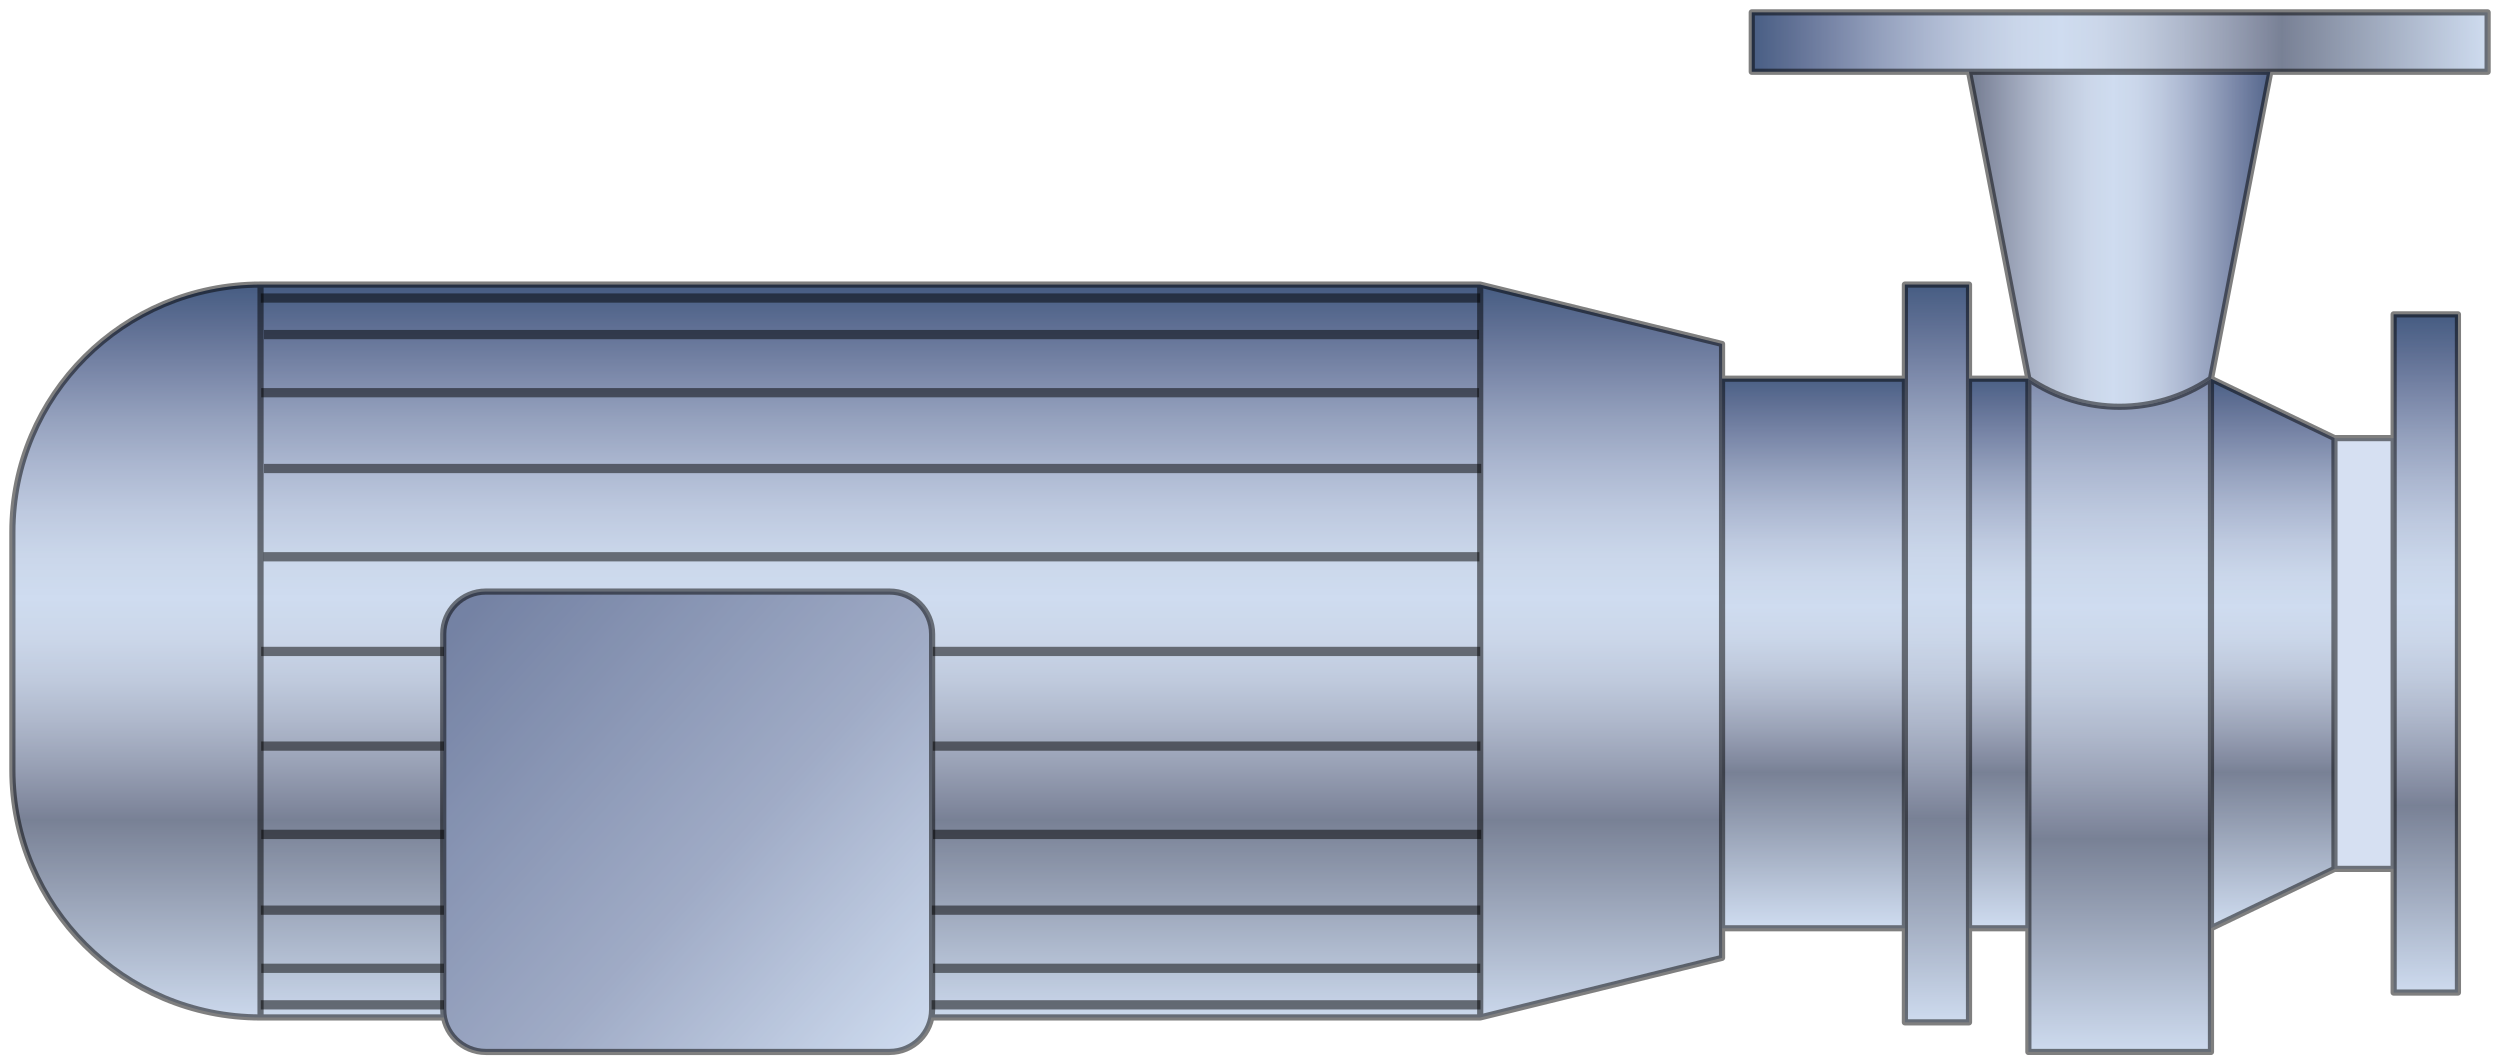  
<svg version="1.1" id="Layer_1" xmlns:agg="http://www.example.com"
	 xmlns="http://www.w3.org/2000/svg"  xmlns:xlink="http://www.w3.org/1999/xlink" x="0px" y="0px"  
	 viewBox="0 0 202 86" xml:space="preserve">
	 
<agg:params>
	<agg:param type="C" name="color" description="Color" cssAttributes="fill" classes="color"/>
	<agg:param type="F" name="saturation" description="Saturation" min="0" max="1" cssAttributes="opacity" classes="color"/>
</agg:params>

<style type="text/css" >
   <![CDATA[

	.stroke,.thin,.thick{
		stroke-linecap:butt;
		stroke-linejoin:round;
		stroke: black;
		fill:none;
		opacity:0.5;
	}

	.stroke{stroke-width:0.5;}

	.thin {stroke-width:0.25;}

	.thick {stroke-width:0.75;}
	
	.color {
		fill:#3664BF;
		opacity:0.2;
	}

      ]]>
</style>

<defs>
	<linearGradient id="cyl" gradientUnits="userSpaceOnUse">
		<stop  offset="0" style="stop-color:#4D5C75"/>
		<stop  offset="0.05" style="stop-color:#697188"/>
		<stop  offset="0.113" style="stop-color:#8C90A3"/>
		<stop  offset="0.176" style="stop-color:#ADB0BD"/>
		<stop  offset="0.238" style="stop-color:#C9CBD4"/>
		<stop  offset="0.3" style="stop-color:#E0E2E7"/>
		<stop  offset="0.361" style="stop-color:#F0F3F5"/>
		<stop  offset="0.42" style="stop-color:#F6FAFC"/>
		<stop  offset="0.474" style="stop-color:#F1F3F4"/>
		<stop  offset="0.53" style="stop-color:#E3E4E5"/>
		<stop  offset="0.586" style="stop-color:#CECDCF"/>
		<stop  offset="0.644" style="stop-color:#B3B1B4"/>
		<stop  offset="0.701" style="stop-color:#959296"/>
		<stop  offset="0.72" style="stop-color:#8A888B"/>
		<stop  offset="1" style="stop-color:#F6FAFC"/>
	</linearGradient>
	
	<linearGradient id="cyl_1" xlink:href="#cyl" x1="299.692" y1="-120.193" x2="299.692" y2="-179.866" gradientTransform="matrix(1 0 0 -1 -229.62 -96.908)"/>
	<linearGradient id="cyl_2" xlink:href="#cyl" x1="371.162" y1="-100.307" x2="430.62" y2="-100.307" gradientTransform="matrix(1 0 0 -1 -229.62 -96.908)"/>
	<linearGradient id="cyl_3" xlink:href="#cyl" x1="425.624" y1="-122.654" x2="425.624" y2="-177.281" gradientTransform="matrix(1 0 0 -1 -229.62 -96.908)"/>
	<linearGradient id="cyl_4" xlink:href="#cyl" x1="420.635" y1="-132.989" x2="420.635" y2="-166.957" gradientTransform="matrix(1 0 0 -1 -229.62 -96.908)"/>
	<linearGradient id="cyl_5" xlink:href="#cyl" x1="400.89" y1="-119.706" x2="400.89" y2="-182.165" gradientTransform="matrix(1 0 0 -1 -229.62 -96.908)"/>
	<linearGradient id="cyl_6" xlink:href="#cyl" x1="386.126" y1="-120.118" x2="386.126" y2="-179.729" gradientTransform="matrix(1 0 0 -1 -229.62 -96.908)"/>
	<linearGradient id="cyl_7" xlink:href="#cyl" x1="163.884" y1="30.241" x2="163.884" y2="74.939"/>
	<linearGradient id="cyl_8" xlink:href="#cyl" gradientUnits="userSpaceOnUse" x1="51.758" y1="32.823" x2="51.758" y2="55.508"/>
	<linearGradient id="cyl_9" xlink:href="#cyl" gradientUnits="userSpaceOnUse"	 x1="22.788" y1="28.947" x2="22.788" y2="58.933"/>
	<linearGradient id="cyl_10" xlink:href="#cyl" gradientUnits="userSpaceOnUse" x1="0" y2="52.567" x2="0" y1="35.768"/>
	
	<linearGradient id="flat_1" gradientUnits="userSpaceOnUse" x1="236.166" y1="-119.134" x2="304.877" y2="-181.054" gradientTransform="matrix(1 0 0 -1 -229.62 -96.908)">
		<stop  offset="0" style="stop-color:#4D5C75"/>
		<stop  offset="0.136" style="stop-color:#5A657E"/>
		<stop  offset="0.396" style="stop-color:#7C8196"/>
		<stop  offset="0.758" style="stop-color:#BBBDC8"/>
		<stop  offset="1" style="stop-color:#F6FAFC"/>
	</linearGradient>
	
	<linearGradient id="con_1" gradientUnits="userSpaceOnUse" x1="413.917" y1="-116.203" x2="381.687" y2="-116.203" gradientTransform="matrix(1 0 0 -1 -229.62 -96.908)">
		<stop  offset="0" style="stop-color:#4D5C75"/>
		<stop  offset="0.05" style="stop-color:#697188"/>
		<stop  offset="0.113" style="stop-color:#8C90A3"/>
		<stop  offset="0.176" style="stop-color:#ADB0BD"/>
		<stop  offset="0.238" style="stop-color:#C9CBD4"/>
		<stop  offset="0.3" style="stop-color:#E0E2E7"/>
		<stop  offset="0.361" style="stop-color:#F0F3F5"/>
		<stop  offset="0.42" style="stop-color:#F6FAFC"/>
		<stop  offset="0.482" style="stop-color:#F1F3F4"/>
		<stop  offset="0.545" style="stop-color:#E3E4E5"/>
		<stop  offset="0.611" style="stop-color:#CECDCF"/>
		<stop  offset="0.676" style="stop-color:#B3B1B4"/>
		<stop  offset="0.742" style="stop-color:#959296"/>
		<stop  offset="0.764" style="stop-color:#8A888B"/>
	</linearGradient>
</defs>

<g id="cyl">
	<path fill="url(#cyl_1)" d="M139.145,75.004c0,0.797,0,1.595,0,2.392c-6.512,1.608-13.025,3.203-19.537,4.813
		c-32.86,0-65.705,0-98.55,0c-11.086,0-20.056-8.962-20.056-20.003c0-6.407,0-12.799,0-19.207c0-11.042,8.97-20.004,20.056-20.004
		c32.845,0,65.69,0,98.55,0c6.512,1.609,13.025,3.203,19.537,4.798c0,0.93,0,1.877,0,2.806
		C139.145,45.406,139.145,60.197,139.145,75.004z"/>
	<polygon fill="url(#cyl_2)" points="201,1 201,5.798 183.443,5.798 159.096,5.798 141.542,5.798 141.542,1 		"/>
	<polygon fill="url(#cyl_3)" points="198.601,25.4 198.601,80.198 193.407,80.198 193.407,70.206 193.407,35.397 193.407,25.4 
				"/>
	<rect x="188.624" y="35.397" fill="url(#cyl_4)"  />
	<path fill="url(#cyl_5)" d="M178.647,75.004v9.993h-14.756v-9.993V30.599c4.441,3.025,10.301,3.025,14.756,0V75.004z"/>
	<polygon fill="url(#cyl_6)" points="159.096,82.605 153.915,82.605 153.915,22.994 159.096,22.994 		"/>
	<path fill="url(#cyl_7)" d="M188.624,35.397v34.81l-9.977,4.798V30.599L188.624,35.397z M159.096,30.599h4.796v44.405h-4.796
		V30.599z M153.915,30.599v44.405h-14.758h-0.015c0-14.808,0-29.599,0-44.405h0.015H153.915z"/>
</g>

<path id="flat" fill="url(#flat_1)" d="M39.253,84.997c-1.899,0-3.439-1.534-3.439-3.427c0-10.115,0-20.228,0-30.342
	c0-1.893,1.54-3.429,3.439-3.429c10.874,0,21.748,0,32.622,0c1.899,0,3.439,1.536,3.439,3.429c0,10.114,0,20.227,0,30.342
	c0,1.893-1.54,3.427-3.439,3.427C61.002,84.997,50.127,84.997,39.253,84.997z"/>

<path id="con" fill="url(#con_1)" d="M183.443,5.798c-1.599,8.266-3.197,16.533-4.796,24.801c-4.455,3.025-10.314,3.025-14.756,0
	c-1.599-8.268-3.197-16.535-4.796-24.801H183.443z"/>
	
<path id="boundary" class="color" d="M201,5.798V1h-59.458v4.798h17.554
	c1.599,8.266,3.197,16.533,4.796,24.801h-4.796v-7.604h-5.181v7.604h-14.758h-0.015c0-0.93,0-1.877,0-2.806
	c-6.513-1.595-13.026-3.188-19.536-4.798c-32.861,0-65.706,0-98.551,0C9.97,22.995,1,31.956,1,42.999C1,49.408,1,55.8,1,62.206
	C1,73.246,9.97,82.21,21.056,82.21c4.94,0,9.882,0,14.823,0c0.3,1.588,1.695,2.79,3.375,2.79c10.874,0,21.748,0,32.622,0
	c1.681,0,3.075-1.201,3.376-2.79c14.784,0,29.568,0,44.356,0c6.512-1.609,13.025-3.204,19.537-4.813c0-0.798,0-1.595,0-2.393h0.015
	h14.759v7.602h5.181v-7.602h4.795v9.994h14.757v-9.994l9.977-4.798h4.78v9.994h5.194V25.403h-5.194V35.4h-4.78l-9.977-4.798
	c1.599-8.268,3.197-16.535,4.796-24.801H201V5.798z"/>
	
<g id="lines">
	<g class="stroke">
		<path d="M75.275,82.208
			c0,0,26.002,0,44.331,0c6.51-1.609,13.023-3.204,19.536-4.813c0-0.797,0-1.595,0-2.392c0-14.808,0-29.599,0-44.405
			c0-0.93,0-1.877,0-2.806c-6.513-1.595-13.026-3.188-19.536-4.798c-32.861,0-65.706,0-98.551,0C9.97,22.995,1,31.956,1,42.999
			C1,49.408,1,55.8,1,62.206C1,73.246,9.97,82.21,21.056,82.21c8.029,0,14.936,0,14.936,0"/>
		<polygon points="159.096,5.798 141.542,5.798 141.542,1 201,1 201,5.798 183.443,5.798 			"/>
		<path d="M183.443,5.798
			c-1.599,8.266-3.197,16.533-4.796,24.801c-4.455,3.025-10.314,3.025-14.756,0c-1.599-8.268-3.197-16.535-4.796-24.801"/>
		<polyline points="163.892,30.599 163.892,75.004 163.892,84.996 178.647,84.996 178.647,75.004 178.647,30.599 			"/>
		<polyline points="178.647,30.599 188.624,35.397 188.624,70.206 178.647,75.004 			"/>
		<line x1="188.624" y1="35.397" x2="193.407" y2="35.397"/>
		<line x1="193.407" y1="70.206" x2="188.624" y2="70.206"/>
		<polygon points="153.915,30.599 153.915,22.994 159.096,22.994 159.096,30.599 159.096,75.004 159.096,82.605 153.915,82.605 153.915,75.004 			
			"/>
		<line x1="159.096" y1="30.599" x2="163.892" y2="30.599"/>
		<line x1="163.892" y1="75.004" x2="159.096" y2="75.004"/>
		<line x1="153.915" y1="75.004" x2="139.157" y2="75.004"/>
		<line x1="139.157" y1="30.599" x2="153.915" y2="30.599"/>
		<polygon points="193.407,35.397 193.407,25.4 198.601,25.4 198.601,80.198 193.407,80.198 193.407,70.206 			"/>
		<line x1="119.601" y1="23" x2="119.601" y2="82.201"/>
		<line x1="21.051" y1="23" x2="21.051" y2="82.201"/>
		<path d="M39.253,84.997
			c-1.899,0-3.439-1.534-3.439-3.427c0-10.115,0-20.228,0-30.342c0-1.893,1.54-3.429,3.439-3.429c10.874,0,21.748,0,32.622,0
			c1.899,0,3.439,1.536,3.439,3.429c0,10.114,0,20.227,0,30.342c0,1.893-1.54,3.427-3.439,3.427
			C61.002,84.997,50.127,84.997,39.253,84.997z"/>
	</g>
	<g class="thick">
		<line x1="21.071" y1="81.192" x2="35.877" y2="81.192"/>
		<line x1="21.109" y1="78.24" x2="35.87" y2="78.24"/>
		<line x1="21.077" y1="73.542" x2="35.87" y2="73.542"/>
		<line x1="21.109" y1="67.42" x2="35.896" y2="67.42"/>
		<line x1="21.102" y1="60.287" x2="35.874" y2="60.287"/>
		<line x1="21.102" y1="52.637" x2="35.87" y2="52.637"/>
		<line x1="75.275" y1="81.192" x2="119.626" y2="81.192"/>
		<line x1="75.391" y1="78.24" x2="119.604" y2="78.24"/>
		<line x1="75.293" y1="73.542" x2="119.604" y2="73.542"/>
		<line x1="75.391" y1="67.42" x2="119.682" y2="67.42"/>
		<line x1="75.369" y1="60.287" x2="119.614" y2="60.287"/>
		<line x1="75.369" y1="52.637" x2="119.604" y2="52.637"/>
		<line x1="21.278" y1="44.987" x2="119.535" y2="44.987"/>
		<line x1="21.327" y1="37.856" x2="119.682" y2="37.856"/>
		<line x1="21.106" y1="31.732" x2="119.508" y2="31.732"/>
		<line x1="21.327" y1="27.035" x2="119.508" y2="27.035"/>
		<line x1="21.071" y1="24.082" x2="119.601" y2="24.082"/>
	</g>
</g>

</svg>
